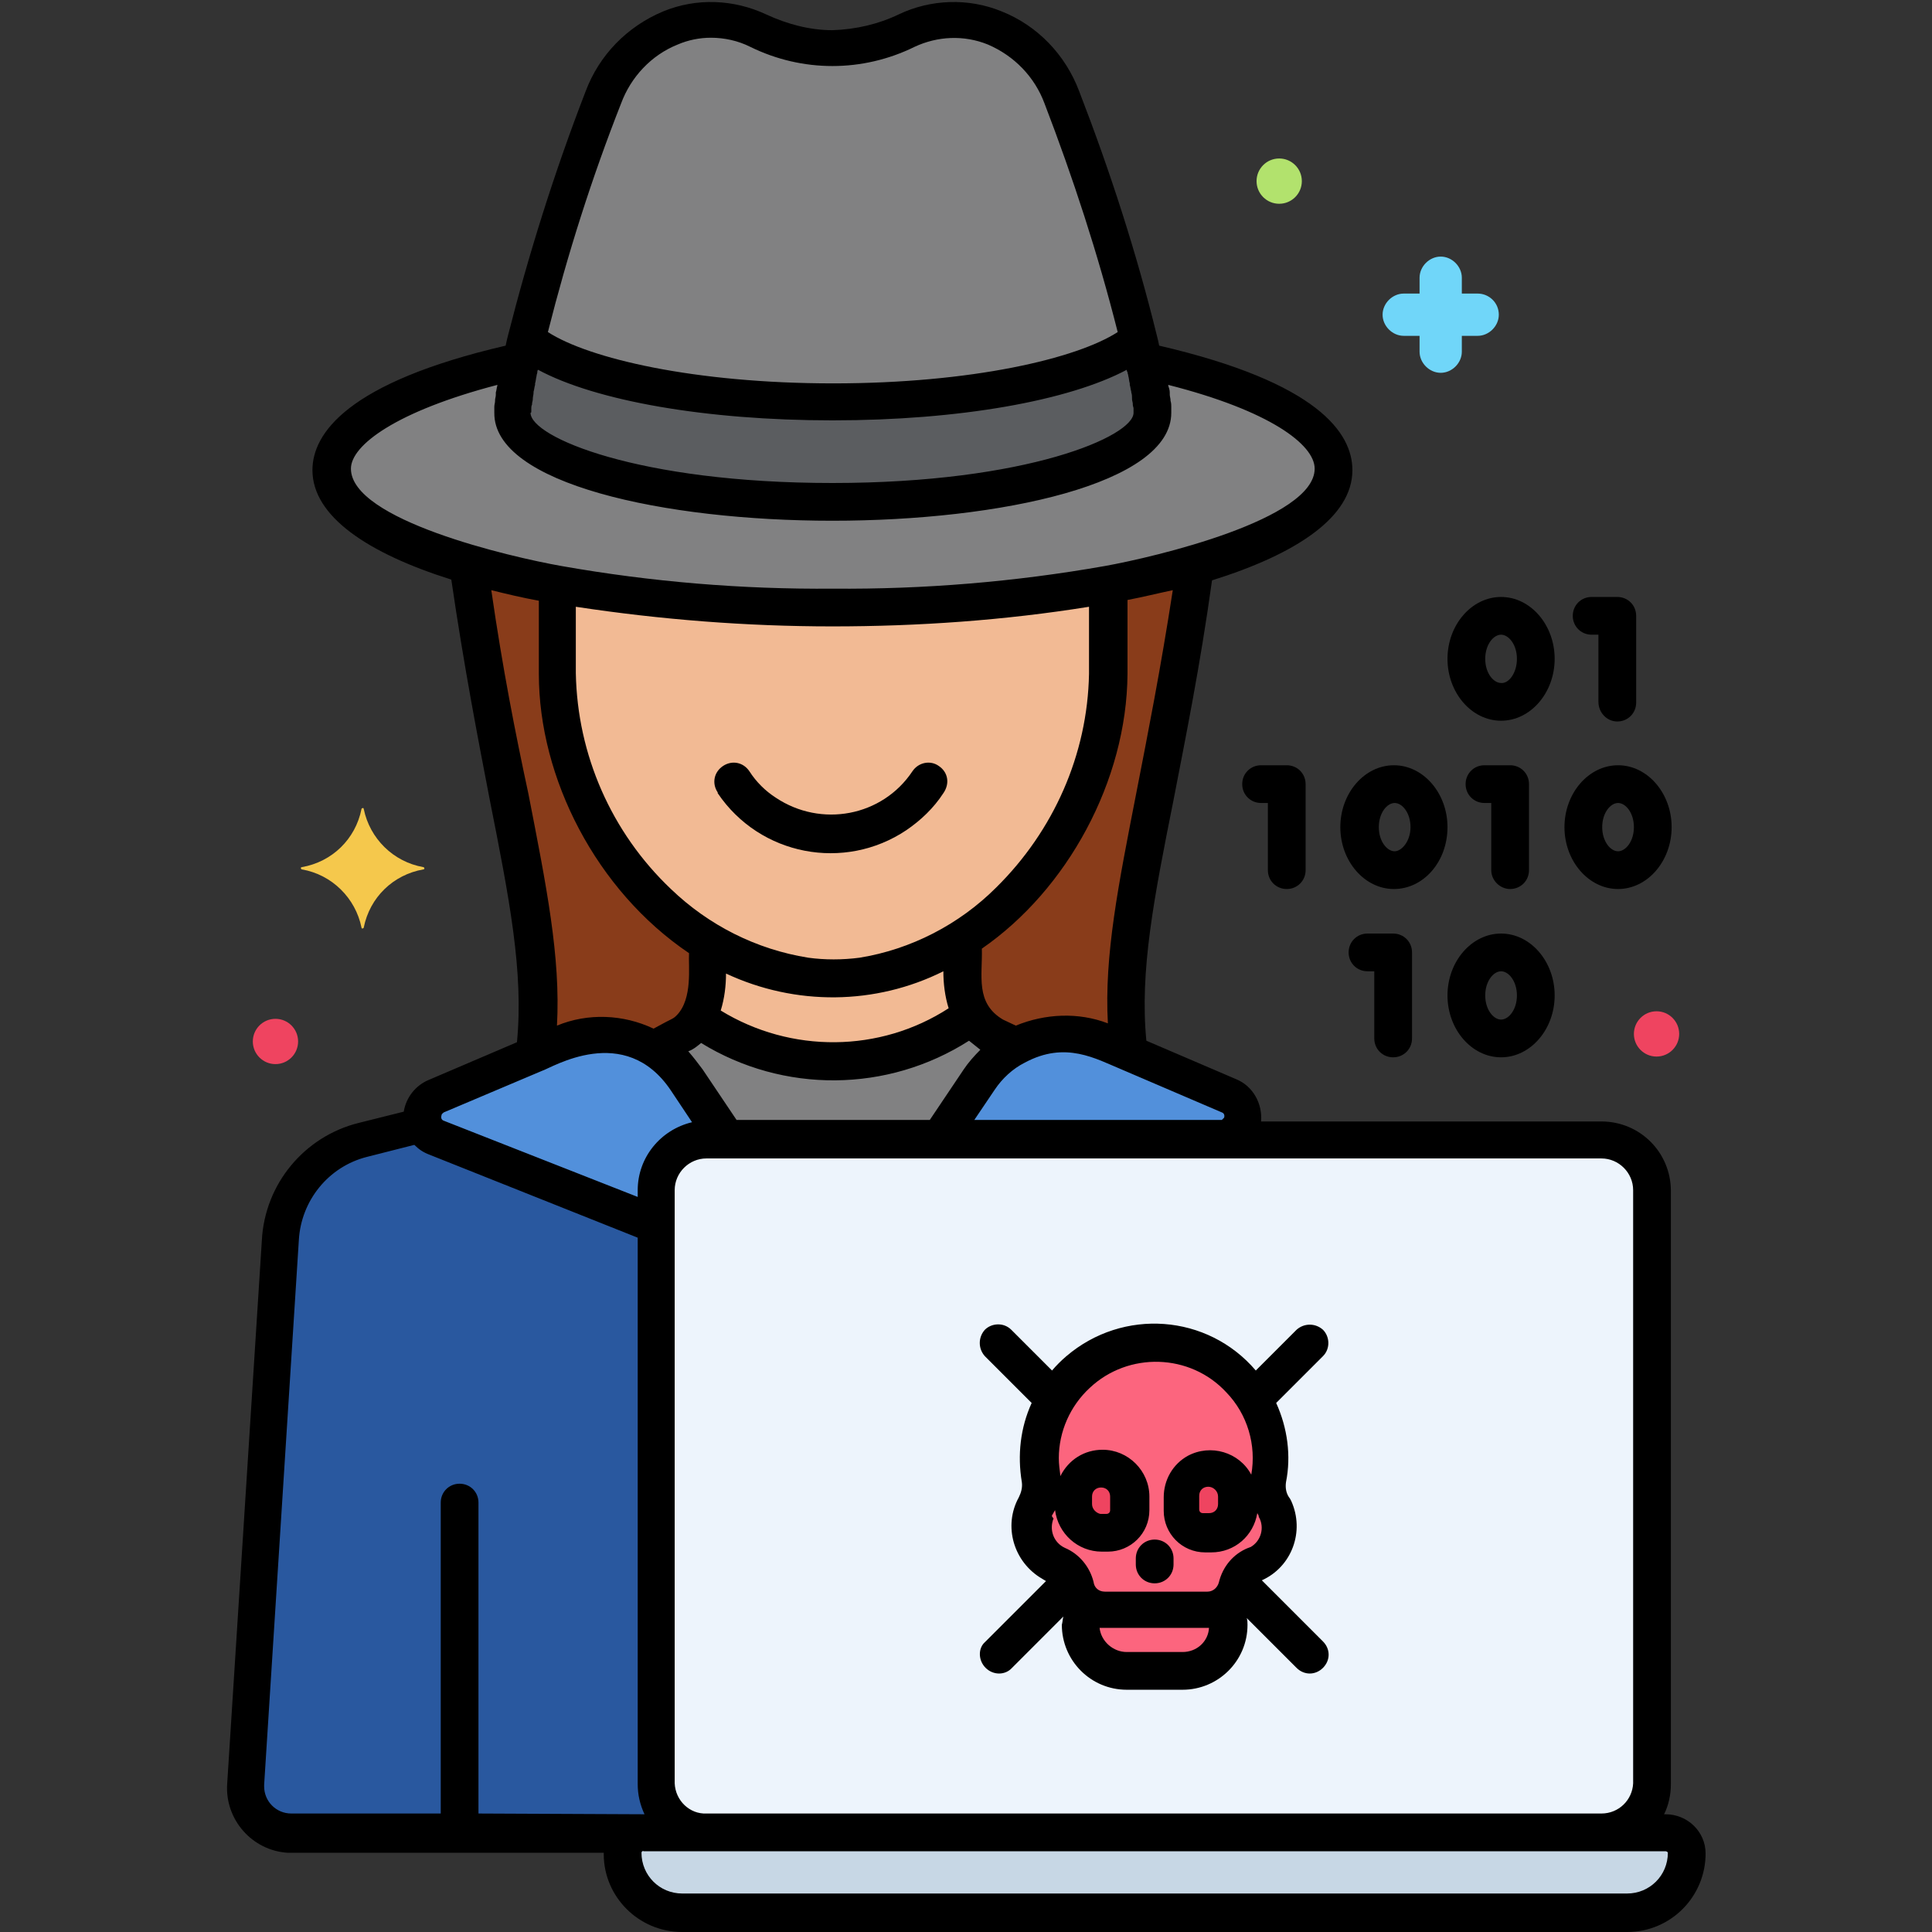 <svg id="Layer_1" enable-background="new 0 0 256 256" height="512" viewBox="0 0 256 256" width="512" xmlns="http://www.w3.org/2000/svg"><rect x="0" y="0" width="256" height="256" fill="#333333" stroke="none"/><g id="Layer_76"><g><path d="m56.1 114.9c-4-.7-7.1-3.8-7.9-7.7 0-.1-.1-.2-.2-.1-.1 0-.1.1-.1.1-.8 4-3.9 7-7.9 7.7-.1 0-.2.1-.1.2 0 .1.1.1.1.1 4 .7 7.1 3.8 7.9 7.7 0 .1.1.2.2.1.1 0 .1-.1.1-.1.8-4 3.9-7 7.9-7.7.1 0 .2-.1.1-.2 0 0 0-.1-.1-.1z" fill="#f5c84c"/><circle cx="169.5" cy="24" fill="#b2e26d" r="3"/><circle cx="219.5" cy="137" fill="#ef4460" r="3"/><circle cx="36.5" cy="138" fill="#ef4460" r="3"/><path d="m195.8 38.9h-2.1v-2.1c0-1.5-1.3-2.8-2.8-2.8s-2.8 1.3-2.8 2.8v2.1h-2.1c-1.5 0-2.8 1.3-2.8 2.8s1.3 2.8 2.8 2.8h2.1v2.1c0 1.5 1.3 2.8 2.8 2.8s2.8-1.3 2.8-2.8v-2.1h2.1c1.5 0 2.8-1.3 2.8-2.8 0-1.6-1.3-2.8-2.8-2.8z" fill="#70d6f9"/><path d="m93.8 124.8c-12.2-7.8-19.7-21.1-19.9-35.6v-11.7c-4-.7-7.9-1.6-11.8-2.7 4.5 32.6 10.9 48.7 8.8 64.9l3.4-1.5c4-1.7 8.5-1.4 12.3.8l4-2.1c.7-.5 1.4-1.2 1.8-2 1-1.7 1.4-3.7 1.4-5.7z" fill="#893c1a"/><path d="m146.9 78.3v10.9c-.3 14.2-7.5 27.3-19.3 35.2v5.8c0 1.5.4 3 1.3 4.4.7 1.2 1.7 2.1 2.9 2.8l2.8 1.3c3.6-2 8-2.2 11.8-.5l3.2 1.4c-2.2-16.1 4.2-32.2 8.8-64.7-3.8 1.1-7.7 2-11.6 2.7 0 .2.1.4.1.7z" fill="#893c1a"/><path d="m162.4 151 .4-.2c1.6-.6 2.3-2.4 1.7-4-.3-.8-.9-1.4-1.6-1.7l-16.4-7c-6-2.6-13.1-.5-16.7 5l-5.3 7.9z" fill="#5290db"/><path d="m87 157.7c0-3.7 3-6.7 6.7-6.7h2.5l-5.3-7.9c-3.6-5.5-10.7-7.5-16.7-5l-16.4 7c-1.6.7-2.3 2.5-1.6 4 .3.8.9 1.3 1.7 1.6l29.1 11.6z" fill="#5290db"/><path d="m134.6 138.7-2.8-1.3c-2.6-1.5-4.2-4.2-4.2-7.2v-5.8c-10.7 6.9-23 7-33.8.4v4.4c0 2.8-.9 6.2-3.3 7.6l-4 2.1c1.8 1 3.3 2.5 4.4 4.2l5.3 7.9h28.2l5.3-7.9c1.2-1.8 2.9-3.4 4.9-4.4z" fill="#f2ba94"/><path d="m128.9 134.5c-10.8 8-25.5 8.2-36.5.3-.4.8-1.1 1.5-1.8 2l-4 2.1c1.8 1 3.3 2.5 4.4 4.2l5.3 7.9h28.2l5.3-7.9c1.2-1.9 2.9-3.4 4.9-4.4l-2.8-1.3c-1.3-.7-2.3-1.7-3-2.9z" fill="#818182"/><path d="m110.3 80.5c-12.2.1-24.4-.9-36.5-3v11.7c0 20.1 16.4 40.4 36.5 40.4s36.5-20.4 36.5-40.4v-10.9c0-.3 0-.5-.1-.8-11.9 2.1-24.1 3.1-36.4 3z" fill="#f2ba94"/><path d="m151.5 47.7c.6 2.3 1 4.6 1.2 7 0 6.5-19 11.8-42.4 11.8s-42.4-5.3-42.4-11.8c.2-2.4.6-4.7 1.2-7-15.3 3.4-25.1 8.6-25.1 14.4 0 10.2 29.7 18.4 66.4 18.4s66.4-8.2 66.4-18.4c-.1-5.8-9.9-11-25.3-14.4z" fill="#818182"/><path d="m140.7 12.8c-3.4-8.8-12.6-12.6-20.5-8.9-3.1 1.5-6.4 2.3-9.8 2.3s-6.8-.8-9.8-2.3c-8-3.7-17.2.1-20.7 8.9-7.5 19.1-12.1 38.7-12.1 41.9 0 6.5 19 11.8 42.4 11.8s42.4-5.3 42.4-11.8c.2-3.2-4.4-22.8-11.9-41.9z" fill="#818182"/><path d="m220.7 242.8h-135.5c-1.5 0-2.8 1.2-2.8 2.8 0 4.4 3.5 7.9 7.9 7.9h125.2c4.4 0 7.9-3.5 7.9-7.9.1-1.5-1.2-2.8-2.7-2.8z" fill="#29589f"/><path d="m212.2 151h-118.5c-3.7 0-6.7 3-6.7 6.7v78.6.5c.3 3.4 3.2 6 6.7 6h118.6c3.4 0 6.3-2.5 6.7-6 0-.2 0-.3 0-.5v-78.6c0-3.7-3.1-6.7-6.8-6.7z" fill="#29589f"/><path d="m220.7 242.8h-135.5c-1.5 0-2.8 1.2-2.8 2.8 0 4.4 3.5 7.9 7.9 7.9h125.2c4.4 0 7.9-3.5 7.9-7.9.1-1.5-1.2-2.8-2.7-2.8z" fill="#c7d7e5"/><path d="m212.2 151h-118.5c-3.7 0-6.7 3-6.7 6.7v78.6.5c.3 3.4 3.2 6 6.7 6h118.6c3.4 0 6.3-2.5 6.7-6 0-.2 0-.3 0-.5v-78.6c0-3.7-3.1-6.7-6.8-6.7z" fill="#edf4fc"/><path d="m87 236.9c0-.2 0-.3 0-.5v-74.1l-29.1-11.5c-.8-.3-1.5-1-1.8-1.8l-8 2c-6.1 1.5-10.6 6.9-10.9 13.2l-4.6 72.1c-.2 3.3 2.3 6.2 5.7 6.4h.4 55c-3.5.2-6.4-2.4-6.7-5.8z" fill="#29589f"/><path d="m168.7 199.6c-.6-1.1-.9-2.4-.7-3.6 1.5-8.3-4-16.3-12.3-17.8s-16.3 4-17.8 12.3c-.3 1.8-.3 3.7 0 5.5.2 1.3 0 2.5-.7 3.6-1.4 2.6-.5 5.9 2.1 7.4.1.1.3.1.4.2 1.2.5 2.1 1.6 2.4 2.8v.1c.4 1.8 2.1 3.2 4 3.2h13.6c1.9 0 3.5-1.3 4-3.2.3-1.3 1.2-2.4 2.5-2.9 2.7-1.2 4-4.4 2.8-7.1-.1-.2-.2-.4-.3-.5z" fill="#fc657e"/><path d="m160.7 213.2h-15.3c-1.2 0-2.1.9-2.1 2.1 0 3.4 2.7 6.1 6.1 6.1h7.4c3.4 0 6.1-2.7 6.1-6.1-.1-1.2-1-2.1-2.2-2.1z" fill="#fc657e"/><path d="m110.3 53.2c-19.1 0-35.2-3.5-40.6-8.3-.9 3.2-1.5 6.5-1.9 9.8 0 6.5 19 11.8 42.4 11.8s42.4-5.3 42.4-11.8c-.4-3.3-1-6.6-1.9-9.8-5.2 4.8-21.3 8.3-40.4 8.3z" fill="#5b5d60"/><path d="m160.1 194.6c-2.1 0-3.7 1.7-3.7 3.7v1.8c0 1.6 1.3 3 3 3h.8c2.1 0 3.7-1.7 3.7-3.7v-1c0-2.2-1.7-3.8-3.8-3.8z" fill="#ef4460"/><path d="m145.9 194.6c2.1 0 3.7 1.7 3.7 3.7v1.8c0 1.6-1.3 3-3 3h-.8c-2.1 0-3.7-1.7-3.7-3.7v-1c.1-2.2 1.8-3.8 3.8-3.8z" fill="#ef4460"/><path d="m198.9 79.1c-3.9 0-7.1 3.7-7.1 8.2s3.2 8.2 7.1 8.2 7.1-3.7 7.1-8.2-3.2-8.2-7.1-8.2zm0 11.4c-1 0-2.1-1.3-2.1-3.2s1.1-3.2 2.1-3.2 2.1 1.3 2.1 3.2-1.1 3.3-2.1 3.2z"/><path d="m214.3 95.6c1.4 0 2.5-1.1 2.5-2.5v-11.5c0-1.4-1.1-2.5-2.5-2.5h-3.4c-1.4 0-2.5 1.1-2.5 2.5s1.1 2.5 2.5 2.5h.9v8.9c0 1.4 1.1 2.6 2.5 2.6z"/><path d="m184.6 140.1c1.4 0 2.5-1.1 2.5-2.5v-11.4c0-1.4-1.1-2.5-2.5-2.5h-3.4c-1.4 0-2.5 1.1-2.5 2.5s1.1 2.5 2.5 2.5h.9v8.9c0 1.4 1.1 2.5 2.5 2.5z"/><path d="m198.9 140.1c3.9 0 7.1-3.7 7.1-8.2s-3.2-8.2-7.1-8.2-7.1 3.7-7.1 8.2 3.2 8.2 7.1 8.2zm0-11.4c1 0 2.1 1.3 2.1 3.2s-1.1 3.2-2.1 3.2-2.1-1.3-2.1-3.2 1.1-3.2 2.1-3.2z"/><path d="m191.8 109.6c0-4.5-3.2-8.2-7.1-8.2s-7.1 3.7-7.1 8.2 3.2 8.2 7.1 8.2 7.1-3.6 7.1-8.2zm-7 3.2c-1 0-2.1-1.3-2.1-3.2s1.1-3.2 2.1-3.2 2.1 1.3 2.1 3.2-1.2 3.2-2.1 3.2z"/><path d="m200.1 117.8c1.4 0 2.5-1.1 2.5-2.5v-11.4c0-1.4-1.1-2.5-2.5-2.5h-3.4c-1.4 0-2.5 1.1-2.5 2.5s1.1 2.5 2.5 2.5h.9v8.9c0 1.4 1.2 2.5 2.5 2.5z"/><path d="m214.4 117.8c3.9 0 7.1-3.7 7.1-8.2s-3.2-8.2-7.1-8.2-7.1 3.7-7.1 8.2 3.2 8.2 7.1 8.2zm0-11.4c1 0 2.1 1.3 2.1 3.2s-1.1 3.2-2.1 3.2-2.1-1.3-2.1-3.2 1.1-3.2 2.1-3.2z"/><path d="m170.5 117.8c1.4 0 2.5-1.1 2.5-2.5v-11.4c0-1.4-1.1-2.5-2.5-2.5h-3.4c-1.4 0-2.5 1.1-2.5 2.5s1.1 2.5 2.5 2.5h.9v8.9c0 1.4 1.1 2.5 2.5 2.5z"/><path d="m90.4 256h125.2c5.8 0 10.4-4.7 10.4-10.4 0-2.9-2.4-5.2-5.3-5.2h-.2c.6-1.2.9-2.6.9-4v-78.6c0-5.1-4.1-9.2-9.2-9.2h-45.1c.2-2.4-1.1-4.7-3.3-5.6l-11.9-5.1c-.9-9.2 1-18.9 3.6-31.9 1.6-8.3 3.5-17.6 5.1-29.1 11.2-3.5 18.6-8.4 18.6-14.6 0-4.9-4.5-11.6-25.6-16.5-.1-.5-.2-.9-.3-1.3-2.7-11-6.2-21.8-10.3-32.4-1.8-4.8-5.5-8.7-10.3-10.6-4.4-1.8-9.4-1.6-13.6.4-2.7 1.3-5.7 2-8.8 2.1-3 0-6-.8-8.8-2.1-4.3-2-9.2-2.2-13.6-.4-4.8 2-8.5 5.8-10.3 10.6-4.1 10.6-7.5 21.4-10.3 32.4-.1.4-.2.8-.3 1.3-21.1 4.9-25.6 11.7-25.6 16.5 0 6.1 7.3 11 18.4 14.5 1.7 11.6 3.5 20.9 5.1 29.2 2.6 13.1 4.5 22.8 3.6 32.1l-11.7 5c-1.7.7-3 2.3-3.3 4.2l-6 1.5c-7.2 1.8-12.4 8.1-12.8 15.5l-4.6 72.1c-.3 4.7 3.3 8.8 8 9.1h.5 41.4v.2c0 5.6 4.6 10.3 10.4 10.3zm130.3-10.7c.1 0 .3.1.3.2 0 3-2.4 5.4-5.4 5.4h-125.2c-3 0-5.4-2.4-5.4-5.4 0-.1.1-.3.3-.2zm-8.5-91.8c2.3 0 4.2 1.9 4.2 4.2v78.6c-.1 2.2-1.9 4-4.2 4h-118.6c-2.2.1-4.1-1.7-4.2-4v-78.6c0-2.3 1.9-4.2 4.2-4.2zm-86.5-19.9c-9.1 5.9-20.9 6-30.2.3.5-1.6.7-3.3.7-4.9 9.2 4.3 19.8 4.2 28.8-.3 0 1.6.2 3.3.7 4.9zm-11.8-6.7c-2.3.3-4.6.3-6.8 0-6.9-1.1-13.2-4.3-18.2-9.1-7.9-7.5-12.4-17.8-12.6-28.6v-8.8c11.2 1.7 22.6 2.6 34 2.6s22.8-.8 34-2.6v8.8.1c-.2 10.7-4.7 20.8-12.3 28.3-4.9 4.9-11.3 8.2-18.1 9.3zm-21 11.3c10.9 6.7 24.7 6.6 35.5-.3.5.4 1 .8 1.5 1.2-.8.8-1.6 1.7-2.2 2.6l-4.5 6.7h-25.6l-4.5-6.7c-.6-.8-1.2-1.6-1.9-2.4.6-.2 1.1-.6 1.7-1.1zm69 9.2c.3.1.4.4.3.7-.1.1-.2.2-.3.3h-32.8l2.7-4c1-1.5 2.4-2.8 4-3.6 5.4-2.9 9.4-.5 12.8.9zm-11.3-42.5c-2.4 12.3-4.3 21.7-3.8 30.7-3.9-1.5-8.3-1.3-12.2.3l-1.7-.8c-3.7-2.2-2.7-5.8-2.8-9.4 11.3-7.8 19.2-22.2 19.3-36.4v-.1-9.7c2.1-.4 4.1-.9 6-1.3-1.6 10.4-3.3 19-4.8 26.7zm-68.3-91.2c1.3-3.5 4-6.4 7.5-7.8 1.4-.6 2.9-.9 4.4-.9 1.8 0 3.6.4 5.2 1.2 6.9 3.4 14.9 3.4 21.8 0 3-1.4 6.5-1.6 9.7-.3 3.5 1.5 6.2 4.3 7.5 7.8 3.8 9.9 7.1 20 9.7 30.3-5.4 3.5-19.3 6.8-37.7 6.8s-32.4-3.3-37.8-6.8c2.6-10.3 5.8-20.4 9.7-30.3zm-11.9 40.8c0-.1 0-.2 0-.4 0-.1 0-.3.1-.5v-.1c0-.2.1-.4.1-.6v-.1c0-.2.1-.5.1-.8v-.1c.1-.3.1-.6.2-.9 0-.1 0-.1 0-.2.1-.3.1-.6.2-1 0-.2.1-.3.1-.5 0-.1 0-.2.1-.3 7.6 4.1 22.2 6.7 39 6.7s31.3-2.6 39-6.7c0 .1 0 .2.1.3 0 .2.1.3.1.5.1.3.1.7.2 1v.2c.1.3.1.6.2.9v.1c.1.3.1.5.1.8v.1c0 .2.1.4.1.6v.1c0 .2.1.4.1.5v.4.2c0 3.1-14.1 9.3-39.9 9.3s-40-6.1-40-9.3c.1 0 .1-.1.1-.2zm-23.9 7.6c0-3.1 6-7.6 19.4-11.1v.1c-.1.3-.1.6-.2.9v.3c0 .3-.1.5-.1.7v.1c0 .3-.1.5-.1.8v.2.6c-.1 9.4 22.5 14.3 44.8 14.3s44.9-4.9 44.9-14.3c0-.2 0-.4 0-.6 0-.1 0-.1 0-.2 0-.2 0-.5-.1-.8v-.1c0-.2-.1-.5-.1-.7 0-.1 0-.2 0-.3 0-.3-.1-.6-.2-.9v-.1c13.4 3.4 19.4 7.9 19.4 11.1 0 6.7-21.1 11.7-27.8 12.9-11.9 2.1-24 3.1-36 3-12.1.1-24.1-.9-36-3-6.8-1.2-27.9-6.1-27.9-12.9zm18.6 16.1c2 .5 4.1 1 6.3 1.4v9.7c0 13.8 7.6 28.7 19.9 37-.1 1.8.5 6-1.6 8.2-.6.6-.4.3-3.1 1.8-4-1.9-8.7-2.1-12.8-.4.5-9.1-1.4-18.5-3.8-30.8-1.7-7.9-3.4-16.5-4.9-26.9zm-6.3 69.2 13-5.5c1.3-.4 11-6.5 17.1 2.6l2.8 4.2c-4.2 1-7.2 4.7-7.2 9v.9l-25.7-10.1c-.3-.1-.4-.4-.3-.7 0-.2.2-.3.3-.4zm4.6 92.9v-41.2c0-1.4-1.1-2.5-2.5-2.5s-2.5 1.1-2.5 2.5v41.2h-19.8c-2 0-3.6-1.6-3.6-3.6 0-.1 0-.2 0-.2l4.6-72.2c.3-5.2 3.9-9.7 9-11l6.3-1.6c.6.6 1.2 1 2 1.3l27.6 11v72.4c0 1.4.3 2.7.9 4z"/><path d="m153 209.8c1.4 0 2.5-1.1 2.5-2.5v-.8c0-1.4-1.1-2.5-2.5-2.5s-2.5 1.1-2.5 2.5v.8c0 1.4 1.1 2.5 2.5 2.5z"/><path d="m124.4 101.5c-1.1-.8-2.7-.5-3.5.7-4 6-12.1 7.5-18.1 3.5-1.4-.9-2.6-2.1-3.5-3.5-.8-1.2-2.3-1.5-3.5-.7s-1.5 2.3-.7 3.5v.1c5.6 8.3 16.8 10.4 25 4.9 1.9-1.3 3.6-2.9 4.9-4.9.9-1.3.6-2.8-.6-3.6z"/><path d="m130.6 221c1 1 2.6 1 3.5 0l6.8-6.8c-.1.4-.1.7-.2 1.1 0 4.7 3.8 8.6 8.6 8.6h7.4c4.7 0 8.6-3.8 8.6-8.6 0-.3 0-.6-.1-.9l6.6 6.6c1 1 2.5 1 3.5 0s1-2.5 0-3.5l-8.1-8.1c4-1.8 5.7-6.5 3.9-10.5-.1-.2-.2-.4-.3-.5-.4-.6-.5-1.3-.4-2 .7-3.5.2-7.2-1.3-10.5l6.2-6.2c1-1 .9-2.6 0-3.5-1-.9-2.5-.9-3.5 0l-5.4 5.4c-6.4-7.5-17.6-8.3-25.1-1.9-.7.6-1.3 1.2-1.9 1.9l-5.4-5.4c-1-1-2.6-.9-3.5 0-.9 1-.9 2.5 0 3.5l6.2 6.2c-1.5 3.3-1.9 6.9-1.3 10.5.1.7-.1 1.4-.4 2-2.1 3.8-.7 8.6 3.1 10.8.2.1.3.2.5.3l-8.1 8.1c-.9.8-.9 2.4.1 3.4zm26.1-2.1h-7.4c-1.8 0-3.4-1.4-3.6-3.2h14.5c-.1 1.8-1.6 3.2-3.5 3.2zm-17.3-18.1c.1-.2.3-.5.4-.7.4 3.1 3 5.5 6.2 5.5h.8c3 0 5.5-2.4 5.5-5.5v-1.8c0-3.4-2.8-6.2-6.2-6.2-2.4 0-4.5 1.3-5.6 3.5v-.1c-.1-.8-.2-1.5-.2-2.3 0-3.5 1.5-6.9 4.1-9.3 5.1-4.8 13.3-4.6 18.1.6 2.8 2.9 4 7 3.3 10.9-1.6-3-5.4-4.1-8.4-2.5-2 1.1-3.2 3.2-3.2 5.5v1.8c0 3 2.4 5.5 5.5 5.5h.8c3.1 0 5.6-2.2 6.1-5.2.1.2.2.3.2.5.8 1.4.3 3.2-1.1 4-.1 0-.2.1-.3.1-2 .8-3.4 2.5-3.9 4.6-.2.7-.8 1.2-1.5 1.2h-13.6c-.8 0-1.4-.5-1.5-1.3-.5-2-1.9-3.7-3.8-4.5-1.5-.7-2.1-2.4-1.5-3.9-.3-.3-.2-.4-.2-.4zm5.3-1.5v-1c0-.7.5-1.2 1.2-1.2s1.2.5 1.2 1.2v1.8c0 .3-.2.5-.5.5h-.8c-.5-.1-1.1-.6-1.1-1.3zm16.7-1v1c0 .7-.5 1.2-1.2 1.2h-.8c-.3 0-.5-.2-.5-.5v-1.8c0-.7.5-1.2 1.2-1.2s1.3.6 1.3 1.3z"/></g></g></svg>